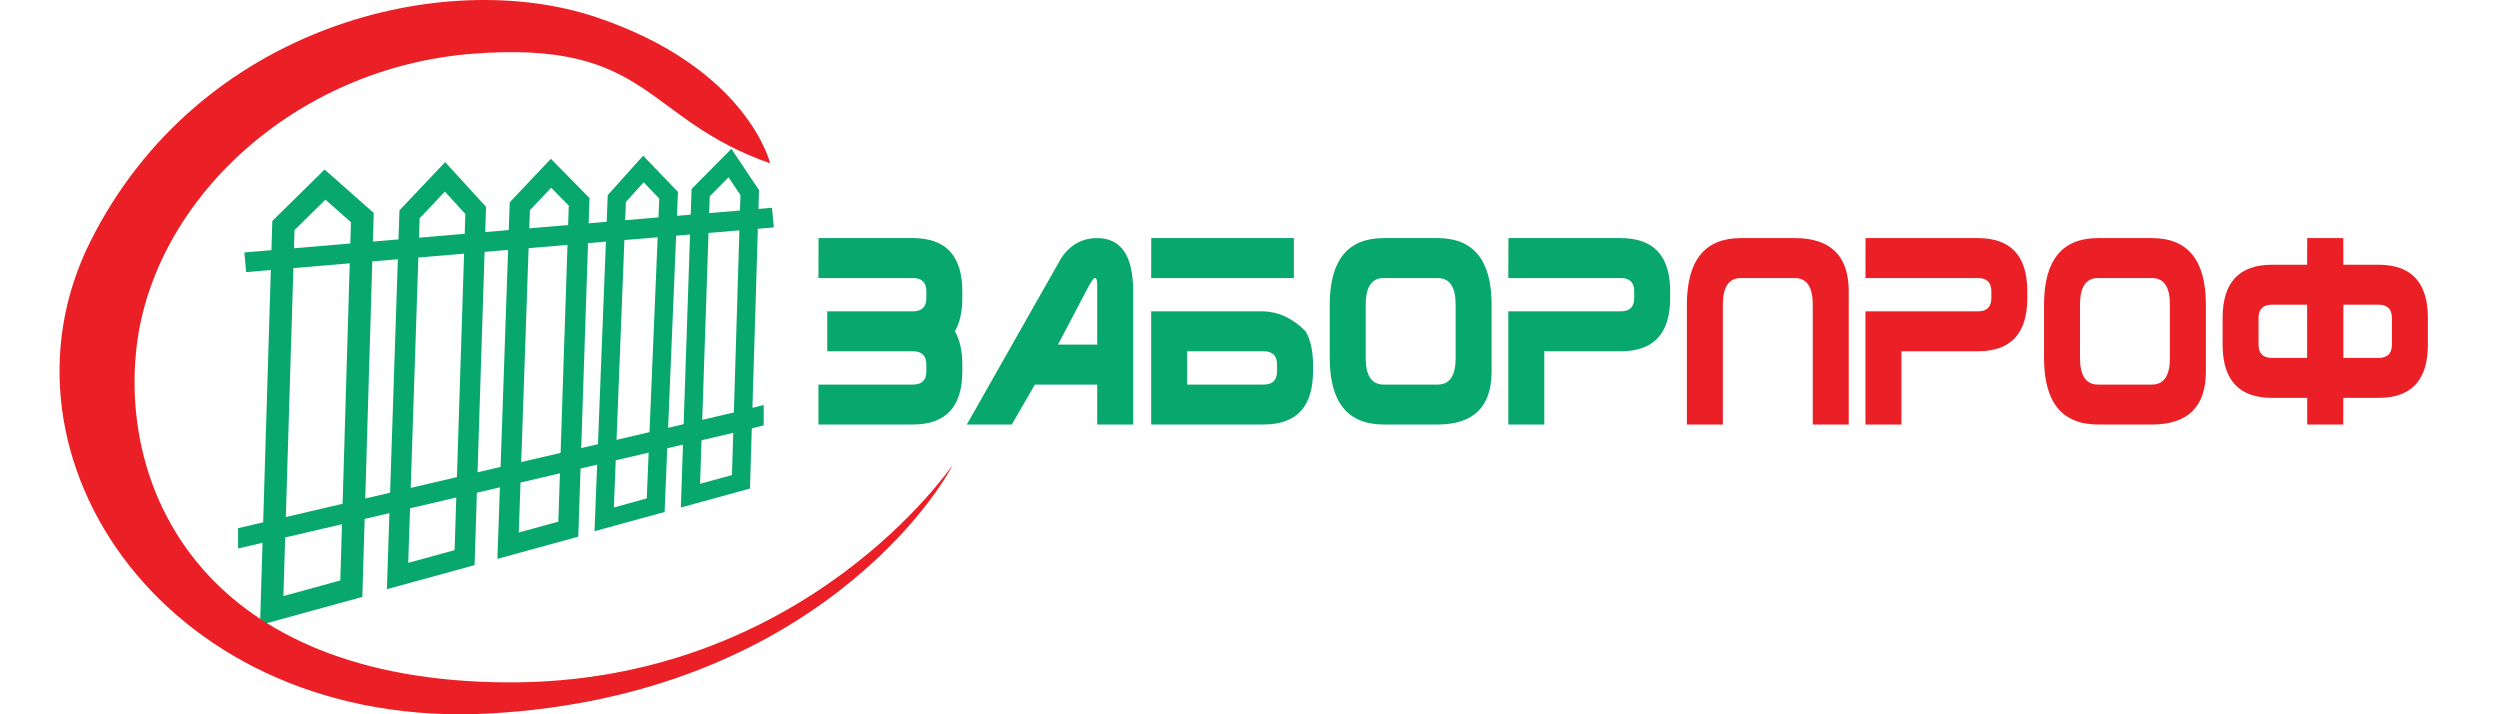 <svg width="168" height="48" viewBox="0 0 168 48" fill="none" xmlns="http://www.w3.org/2000/svg">
<g id="zbs_logo 1">
<g id="Clip path group">
<g id="Group">
<g id="Group 2">
<path id="Vector" d="M155.044 16H157.468L157.474 17.79H159.83C162.046 17.79 163.154 18.983 163.154 21.369V23.159C163.154 25.545 162.046 26.738 159.83 26.738H157.468V28.527H155.044V26.738H152.682C150.466 26.738 149.359 25.545 149.359 23.159V21.369C149.359 18.983 150.466 17.79 152.682 17.79H155.038L155.044 16ZM155.038 20.474H152.682C152.078 20.474 151.775 20.772 151.775 21.369V23.159C151.775 23.755 152.078 24.053 152.682 24.053H155.038V20.474ZM157.474 24.053H159.83C160.434 24.053 160.737 23.755 160.737 23.159V21.369C160.737 20.772 160.434 20.474 159.83 20.474H157.474V24.053Z" fill="#EA2026"/>
<path id="Vector_2" d="M140.985 16H144.61C147.028 16 148.235 17.491 148.235 20.474V24.948C148.235 27.334 147.028 28.527 144.61 28.527H140.985C138.567 28.527 137.359 27.036 137.359 24.053V20.474C137.359 17.491 138.567 16 140.985 16ZM144.61 18.684H140.985C140.179 18.684 139.776 19.281 139.776 20.474V24.053C139.776 25.247 140.179 25.843 140.985 25.843H144.61C145.416 25.843 145.819 25.247 145.819 24.053V20.474C145.819 19.281 145.416 18.684 144.61 18.684Z" fill="#EA2026"/>
<path id="Vector_3" d="M132.912 20.922C133.516 20.922 133.819 20.623 133.819 20.027V19.579C133.819 18.983 133.516 18.684 132.912 18.684H125.359L125.365 16H132.912C135.128 16 136.235 17.193 136.235 19.579V20.027C136.235 22.413 135.128 23.606 132.912 23.606H127.776V28.527H125.359V20.922H132.912Z" fill="#EA2026"/>
<path id="Vector_4" d="M121.818 20.474C121.818 19.281 121.416 18.684 120.609 18.684H116.984C116.178 18.684 115.775 19.281 115.775 20.474V28.527H113.359V20.474C113.359 17.491 114.567 16 116.984 16H120.609C123.027 16 124.235 17.193 124.235 19.579V28.527H121.818V20.474Z" fill="#EA2026"/>
<path id="Vector_5" d="M108.912 20.922C109.517 20.922 109.819 20.623 109.819 20.027V19.579C109.819 18.983 109.517 18.684 108.912 18.684H101.359L101.365 16H108.912C111.128 16 112.235 17.193 112.235 19.579V20.027C112.235 22.413 111.128 23.606 108.912 23.606H103.776V28.527H101.359V20.922H108.912Z" fill="#08A76D"/>
<path id="Vector_6" d="M92.984 16H96.61C99.027 16 100.235 17.491 100.235 20.474V24.948C100.235 27.334 99.027 28.527 96.61 28.527H92.984C90.567 28.527 89.359 27.036 89.359 24.053V20.474C89.359 17.491 90.567 16 92.984 16ZM96.61 18.684H92.984C92.178 18.684 91.776 19.281 91.776 20.474V24.053C91.776 25.247 92.178 25.843 92.984 25.843H96.61C97.416 25.843 97.819 25.247 97.819 24.053V20.474C97.819 19.281 97.416 18.684 96.61 18.684Z" fill="#08A76D"/>
<path id="Vector_7" d="M77.365 16H86.948V18.684H77.359L77.365 16ZM77.359 20.922H84.912C85.951 20.957 86.892 21.405 87.734 22.264C88.068 22.831 88.235 23.576 88.235 24.501V24.948C88.235 27.334 87.127 28.527 84.912 28.527H77.359V20.922ZM79.776 23.606V25.843H84.912C85.516 25.843 85.818 25.545 85.818 24.948V24.501C85.818 23.904 85.516 23.606 84.912 23.606H79.776Z" fill="#08A76D"/>
<path id="Vector_8" d="M76.149 19.579V28.527H73.732V25.843H69.544L67.992 28.527H64.97L71.315 17.342C71.919 16.447 72.725 16 73.732 16C75.343 16 76.149 17.193 76.149 19.579ZM73.732 19.132C73.732 18.834 73.682 18.684 73.581 18.684C73.48 18.684 73.279 18.983 72.977 19.579L71.097 23.159H73.732V19.132Z" fill="#08A76D"/>
<path id="Vector_9" d="M55.592 23.606V20.922H61.345C61.949 20.922 62.251 20.623 62.251 20.027V19.579C62.251 18.983 61.949 18.684 61.345 18.684H55L55.006 16H61.345C63.56 16 64.668 17.193 64.668 19.579V20.027C64.668 20.951 64.501 21.697 64.167 22.264C64.501 22.831 64.668 23.576 64.668 24.501V24.948C64.668 27.334 63.56 28.527 61.345 28.527H55V25.843H61.345C61.949 25.843 62.251 25.545 62.251 24.948V24.501C62.251 23.904 61.949 23.606 61.345 23.606H55.592Z" fill="#08A76D"/>
</g>
<g id="Group 317">
<path id="Vector_10" d="M50.928 15.373L52 15.283L51.88 13.963L50.968 14.041L51.007 12.777L49.148 10L46.474 12.698L46.416 14.426L45.492 14.504L45.559 12.899L43.221 10.462L40.839 13.11L40.769 14.904L39.557 15.007L39.614 13.308L37.018 10.67L34.254 13.596L34.189 15.461L32.607 15.595L32.661 13.896L29.913 10.894L26.843 14.136L26.778 16.089L25.058 16.234L25.115 14.311L21.813 11.391L18.3 14.847L18.24 16.811L16.421 16.965L16.541 18.285L18.2 18.144L17.684 35.1L16 35.493V36.856L17.642 36.473L17.474 42L24.348 40.114L24.504 34.871L26.168 34.483L25.999 39.593L31.891 37.977L32.047 33.11L33.592 32.749L33.426 37.555L38.861 36.064L39.013 31.484L40.128 31.224L39.952 35.697L44.661 34.404L44.839 30.124L45.896 29.877L45.754 34.105L50.398 32.831L50.521 28.788L51.321 28.584V27.214L50.563 27.407L50.928 15.373ZM49.316 27.716L47.19 28.212L47.612 15.654L49.687 15.479L49.316 27.716ZM47.695 13.192L48.959 11.917L49.759 13.113L49.727 14.146L47.657 14.321L47.695 13.192ZM42.059 13.574L43.251 12.249L44.302 13.345L44.249 14.609L42.011 14.799L42.059 13.574ZM44.194 15.944L43.647 29.04L41.431 29.557L41.959 16.133L44.194 15.944ZM35.61 14.127L37.038 12.616L38.222 13.819L38.178 15.123L35.568 15.344L35.61 14.127ZM38.135 16.457L37.672 30.434L35.026 31.052L35.522 16.678L38.135 16.457ZM28.2 14.668L29.896 12.877L31.271 14.379L31.228 15.712L28.157 15.972L28.2 14.668ZM31.186 17.045L30.705 32.061L27.6 32.786L28.113 17.305L31.186 17.045ZM19.794 15.459L21.869 13.418L23.584 14.935L23.541 16.363L19.757 16.683L19.794 15.459ZM19.716 18.016L23.502 17.695L23.022 33.854L19.207 34.745L19.716 18.016ZM22.869 39.005L19.045 40.054L19.165 36.117L22.981 35.227L22.869 39.005ZM24.545 33.499L25.018 17.567L26.734 17.422L26.214 33.109L24.545 33.499ZM30.548 36.968L27.433 37.823L27.554 34.159L30.662 33.434L30.548 36.968ZM32.091 31.737L32.564 16.928L34.143 16.795L33.64 31.376L32.091 31.737ZM37.52 35.055L34.863 35.784L34.979 32.426L37.627 31.808L37.52 35.055ZM39.058 30.111L39.514 16.34L40.717 16.238L40.182 29.848L39.058 30.111ZM43.461 33.494L41.253 34.101L41.377 30.932L43.589 30.416L43.461 33.494ZM44.897 28.748L45.436 15.838L46.371 15.759L45.942 28.504L44.897 28.748ZM47.045 32.511L47.144 29.586L49.274 29.088L49.188 31.924L47.045 32.511Z" fill="#08A76D"/>
<path id="Vector_11" d="M51.754 10.976C51.754 10.976 50.258 4.584 40.069 1.157C29.879 -2.271 13.38 1.683 6.088 16.196C-1.203 30.709 11.276 49.19 33.011 47.94C54.745 46.689 63.299 32.793 64 31.265C64 31.265 54.059 45.994 34 45.855C13.941 45.716 8.051 33.242 9.173 23.36C10.295 13.478 19.777 4.547 31.749 3.612C43.72 2.676 43.224 7.989 51.754 10.976Z" fill="#EA2026"/>
</g>
</g>
</g>
</g>
</svg>
